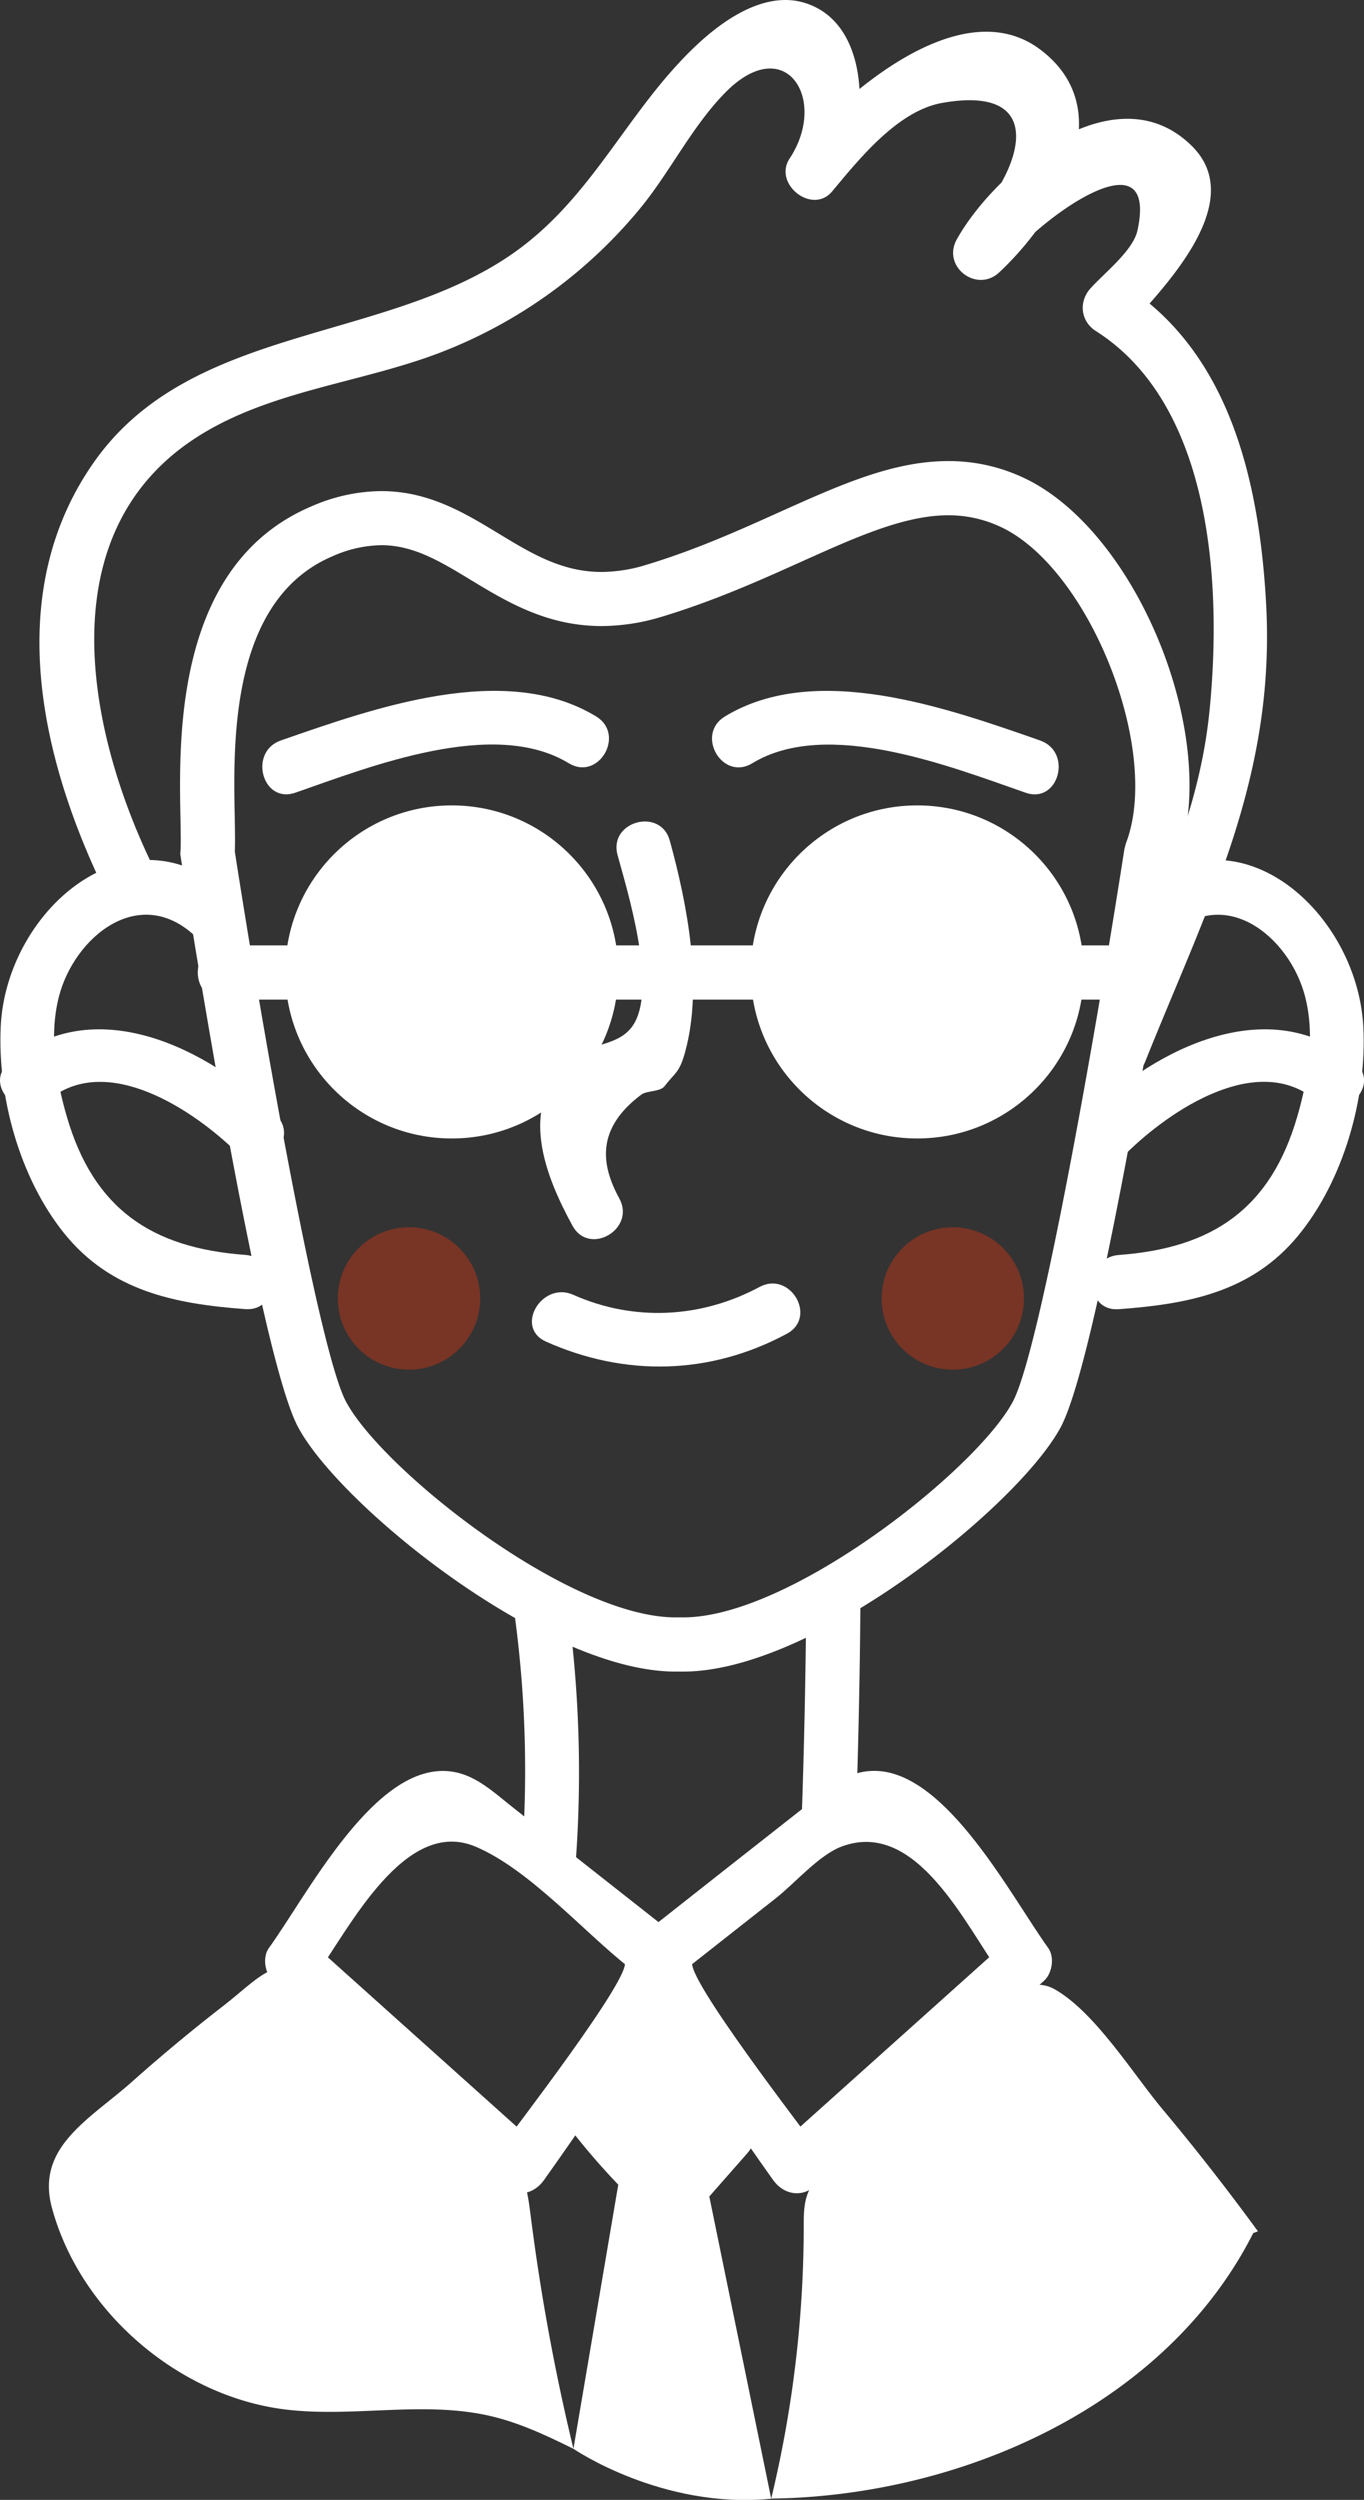 <svg id="a35bcf0f-fc2e-46c8-8e3a-69a3eb910910" data-name="Capa 7" xmlns="http://www.w3.org/2000/svg" viewBox="0 0 519.31 951.54"><rect x="0" y="0" width="519.31" height="951.54" fill="#333333" stroke="none"/><defs><style>.be769e0b-c29f-4984-9568-aa162b0903f9{fill:#bf3718;opacity:0.5;}.f267c0a8-fb76-4706-8e1f-8877fd62b4a1{fill:#fff;}</style></defs><circle class="be769e0b-c29f-4984-9568-aa162b0903f9" cx="155.72" cy="494.24" r="27.1"/><circle class="be769e0b-c29f-4984-9568-aa162b0903f9" cx="362.75" cy="494.24" r="27.1"/><path class="f267c0a8-fb76-4706-8e1f-8877fd62b4a1" d="M533.88,656.41h-3c-49.73,0-127.89-63.27-143.71-93.16-15-28.31-41.63-197.65-44.62-216.87l-.17-1.12.08-1.14c.17-2.62.08-7,0-12-.65-31.56-2-97.22,49.83-119.22a67.29,67.29,0,0,1,26.6-5.82c18,0,31.62,8.24,44.77,16.22,12.35,7.48,24,14.56,39.11,14.56A58.81,58.81,0,0,0,520,235.08c18.56-5.63,34.66-12.87,50.22-19.87,23.34-10.49,43.5-19.56,64.56-19.56a66.71,66.71,0,0,1,27.74,5.93c43.94,19.61,76.41,99.52,59.58,145.85-3.68,23.57-29.71,188-44.45,215.82C661.77,593.14,583.62,656.41,533.88,656.41ZM363.14,344.28c11.55,74.14,32.22,190.28,42.3,209.32,13.67,25.83,84.65,82.18,125.47,82.18h3c40.82,0,111.8-56.35,125.48-82.18,10.12-19.13,30.94-136.3,42.46-210.38l.57-2.12c13.68-35.58-14.32-105.51-48.33-120.68a46.54,46.54,0,0,0-19.33-4.14c-16.63,0-34.92,8.23-56.09,17.75-15.41,6.93-32.88,14.78-52.7,20.79a80,80,0,0,1-23.17,3.63c-20.87,0-36.24-9.32-49.81-17.55-11.71-7.1-21.82-13.23-34.07-13.23a47.12,47.12,0,0,0-18.54,4.19c-39,16.54-37.87,70.69-37.26,99.79C363.19,336.78,363.28,340.94,363.14,344.28Z" transform="translate(-273.74 -20.15)"/><path class="f267c0a8-fb76-4706-8e1f-8877fd62b4a1" d="M333.06,352.12c-25-50-42.13-126.78,13.94-164.46,28.9-19.42,65.91-21.61,97.62-34.6a184,184,0,0,0,73.69-54.64c11-13.73,19.15-30.38,31.53-43,23-23.4,39.34,2.66,24.52,25.09C568,90.15,583,102.05,590.56,93c10.46-12.5,25-30.73,42-33.7,42.8-7.5,29.48,28.9,7,49.9l16.2,12.5c7.23-13,59.71-54.22,51.06-13.89-1.66,7.73-12.49,16.07-17.94,22.15-4.53,5.06-3.73,12.5,2.09,16.2,44.59,28.33,48,97.51,43.24,144.76S707.1,375.68,689.83,418.8c-4.93,12.33,15,17.68,19.9,5.49,23.91-59.73,49.93-108.5,46-175.28-2.65-45.49-13.68-94.81-54.36-120.65l2.09,16.2c14.22-15.87,45.56-47.89,23.89-69C697.8,46.64,652.07,85.9,638,111.3c-5.73,10.32,7.61,20.54,16.2,12.5,20.68-19.34,47.38-60.5,15.82-84.62-30.55-23.33-76,17.77-94,39.24l16.21,12.5C604.69,72,606.79,29,579.72,21.13,564.83,16.82,549.3,27.61,539,37.28c-26.6,24.92-39.44,58.37-70.7,79.84C419.17,150.84,346.33,143.75,309.56,196c-35.73,50.76-19.8,115.43,5.69,166.54,5.92,11.89,23.72,1.45,17.81-10.41Z" transform="translate(-273.74 -20.15)"/><path class="f267c0a8-fb76-4706-8e1f-8877fd62b4a1" d="M363.81,363.1c-38.63-39.28-87.66,2.61-89.79,47.74-1.27,26.8,7.19,57.62,24.11,78.7,17.69,22,42.1,26.93,69,28.9,13.25,1,13.19-19.66,0-20.63-35.69-2.61-57.81-17.55-68-52.8-4.18-14.45-6.75-30.48-3-45.35,5.76-22.9,31.31-44.14,53.12-22,9.32,9.48,23.91-5.11,14.59-14.59Z" transform="translate(-273.74 -20.15)"/><path class="f267c0a8-fb76-4706-8e1f-8877fd62b4a1" d="M291.74,439.22c22.36-19.07,55.93,3.56,72.48,19.87,9.47,9.32,24.07-5.26,14.59-14.59-25.89-25.51-69.54-47.25-101.66-19.87-10.12,8.63,4.53,23.16,14.59,14.59Z" transform="translate(-273.74 -20.15)"/><path class="f267c0a8-fb76-4706-8e1f-8877fd62b4a1" d="M717.57,377.69c21.8-22.17,47.35-.93,53.11,22,3.74,14.87,1.18,30.9-3,45.35-10.2,35.25-32.32,50.19-68,52.8-13.16,1-13.27,21.6,0,20.63,26.4-1.93,50.53-6.49,68.18-27.85,17.42-21.06,26.36-52.72,24.92-79.75-2.38-45-51-87.2-89.78-47.74-9.32,9.48,5.26,24.08,14.59,14.59Z" transform="translate(-273.74 -20.15)"/><path class="f267c0a8-fb76-4706-8e1f-8877fd62b4a1" d="M789.64,424.63C757.52,397.25,713.86,419,688,444.5c-9.47,9.33,5.12,23.92,14.59,14.59,16.56-16.31,50.09-39,72.49-19.87,10.05,8.57,24.71-6,14.59-14.59Z" transform="translate(-273.74 -20.15)"/><path class="f267c0a8-fb76-4706-8e1f-8877fd62b4a1" d="M508.86,345.62c3.92,14.27,14.67,49.31,6.47,63.85-5.42,9.6-17.55,7.12-25.31,14.44-19,17.89-8.74,43.73,1.69,62.81,6.37,11.66,24.19,1.26,17.81-10.41-7.24-13.25-8.6-26.83,8.46-39.57,2-1.46,7.08-1,8.72-3.09,4.27-5.54,5.71-5.09,7.93-13.25,6.79-24.9.79-56-5.88-80.27-3.51-12.79-23.41-7.36-19.89,5.49Z" transform="translate(-273.74 -20.15)"/><path class="f267c0a8-fb76-4706-8e1f-8877fd62b4a1" d="M481.62,530.82c30.17,13.45,62.48,12.71,91.7-3,11.7-6.28,1.3-24.09-10.41-17.81-22.2,11.9-47.75,13.27-70.87,3-12-5.36-22.53,12.41-10.42,17.81Z" transform="translate(-273.74 -20.15)"/><circle class="f267c0a8-fb76-4706-8e1f-8877fd62b4a1" cx="172" cy="369.95" r="63.39"/><circle class="f267c0a8-fb76-4706-8e1f-8877fd62b4a1" cx="349.21" cy="369.95" r="63.39"/><path class="f267c0a8-fb76-4706-8e1f-8877fd62b4a1" d="M386.2,321.87c28.85-10.05,75.57-28.55,104.08-11.21,11.37,6.91,21.75-10.92,10.41-17.82-34.76-21.14-85-3-120,9.14-12.46,4.34-7.1,24.28,5.49,19.89Z" transform="translate(-273.74 -20.15)"/><path class="f267c0a8-fb76-4706-8e1f-8877fd62b4a1" d="M669.73,302c-35-12.19-85.22-30.27-120-9.14-11.33,6.89-1,24.74,10.41,17.82,28.48-17.32,75.31,1.19,104.09,11.21,12.56,4.38,18-15.54,5.48-19.89Z" transform="translate(-273.74 -20.15)"/><path class="f267c0a8-fb76-4706-8e1f-8877fd62b4a1" d="M359,400.63H710.27c13.28,0,13.3-20.63,0-20.63H359c-13.27,0-13.29,20.63,0,20.63Z" transform="translate(-273.74 -20.15)"/><path class="f267c0a8-fb76-4706-8e1f-8877fd62b4a1" d="M527.68,754.31q-29.13-22.93-58.26-45.86c-8.77-6.89-16.43-14.69-28.15-14.19-27.07,1.15-51,47.78-65.17,67.39-2.52,3.5-1.54,9.67,1.62,12.5l86.9,77.93c5.27,4.73,12.23,3.5,16.21-2.09,14.6-20.53,28.7-41.39,42.09-62.74,6.69-10.68,14.85-19.49,6.38-30.86-7.85-10.52-25.76-.24-17.82,10.42,3.62,4.85-42.88,64.91-48.47,72.77l16.2-2.09-86.9-77.93,1.61,12.5c12.69-17.62,33.87-60.48,60.91-49,20.39,8.64,41,32.25,58.26,45.87C523.42,777,538.11,762.52,527.68,754.31Z" transform="translate(-273.74 -20.15)"/><path class="f267c0a8-fb76-4706-8e1f-8877fd62b4a1" d="M535.81,768.9l33.29-26.21c7.45-5.86,16.41-16.42,25-19.66,28.65-10.81,47.29,30.13,60.91,49l1.61-12.5-86.91,77.93,16.2,2.09c-4.9-6.9-52.15-67.83-48.47-72.77,7.94-10.65-10-20.95-17.81-10.42-8.47,11.37-.31,20.18,6.38,30.86,13.38,21.35,27.49,42.21,42.09,62.74,4,5.59,10.93,6.82,16.2,2.09l86.91-77.93c3.12-2.8,4.15-9,1.61-12.5-14-19.45-38.24-66.24-65.16-67.39-11.81-.5-19.29,7.22-28.15,14.19q-29.16,22.89-58.27,45.86C510.8,762.51,525.49,777,535.81,768.9Z" transform="translate(-273.74 -20.15)"/><path class="f267c0a8-fb76-4706-8e1f-8877fd62b4a1" d="M522.36,771.85l-31.85,51.74a4.87,4.87,0,0,0,.46,7.06,269.84,269.84,0,0,0,37.14,39.08,2.5,2.5,0,0,0,4.24-.52l25.4-28.88c1.13-1.28,2.31-2.68,2.46-4.34a7.9,7.9,0,0,0-.67-3.28,350.35,350.35,0,0,0-31.24-64.25" transform="translate(-273.74 -20.15)"/><path class="f267c0a8-fb76-4706-8e1f-8877fd62b4a1" d="M469.75,635.38a441,441,0,0,1,2.63,92.44c-1,13.25,19.67,13.19,20.63,0a466.13,466.13,0,0,0-3.36-97.92c-1.8-13.1-21.68-7.52-19.9,5.48Z" transform="translate(-273.74 -20.15)"/><path class="f267c0a8-fb76-4706-8e1f-8877fd62b4a1" d="M580.68,631.35q-.31,41.26-1.77,82.52c-.47,13.27,20.16,13.26,20.63,0q1.46-41.25,1.78-82.52c.1-13.28-20.53-13.3-20.64,0Z" transform="translate(-273.74 -20.15)"/><path class="f267c0a8-fb76-4706-8e1f-8877fd62b4a1" d="M471.8,847.22c-2-3.7-4.94-6.76-7.88-9.74-21-21.3-43.62-47.82-68.81-64.17-15.86-10.29-21.81-1-36.12,10.16q-18.08,14-35.2,29.25c-16,14.16-36.49,24.72-30.3,47.71,10.71,39.77,48.5,72.07,89.22,76.89,25.93,3.07,52.69-3.5,78.09,2.53,11,2.59,21.13,7.41,31.26,12.4a812.18,812.18,0,0,1-16.34-89.17C475,857.65,474.36,852.06,471.8,847.22Z" transform="translate(-273.74 -20.15)"/><path class="f267c0a8-fb76-4706-8e1f-8877fd62b4a1" d="M716.35,823c-11.24-13.43-25.88-37.22-41.27-45.77-22.56-12.55-70.22,50.36-86.11,67.17-3,3.19-6.09,6.51-7.68,10.6s-1.55,8.65-1.55,13.06A443.06,443.06,0,0,1,567.36,971.2c4.18-.06,8.36-.21,12.53-.49,69.06-4.57,139.77-38.84,171-100.59l1.78-.65Q735.29,845.65,716.35,823Z" transform="translate(-273.74 -20.15)"/><path class="f267c0a8-fb76-4706-8e1f-8877fd62b4a1" d="M509.13,851.69,492.06,952.25s33.73,23.1,75.3,19L541.45,844.79" transform="translate(-273.74 -20.15)"/></svg>